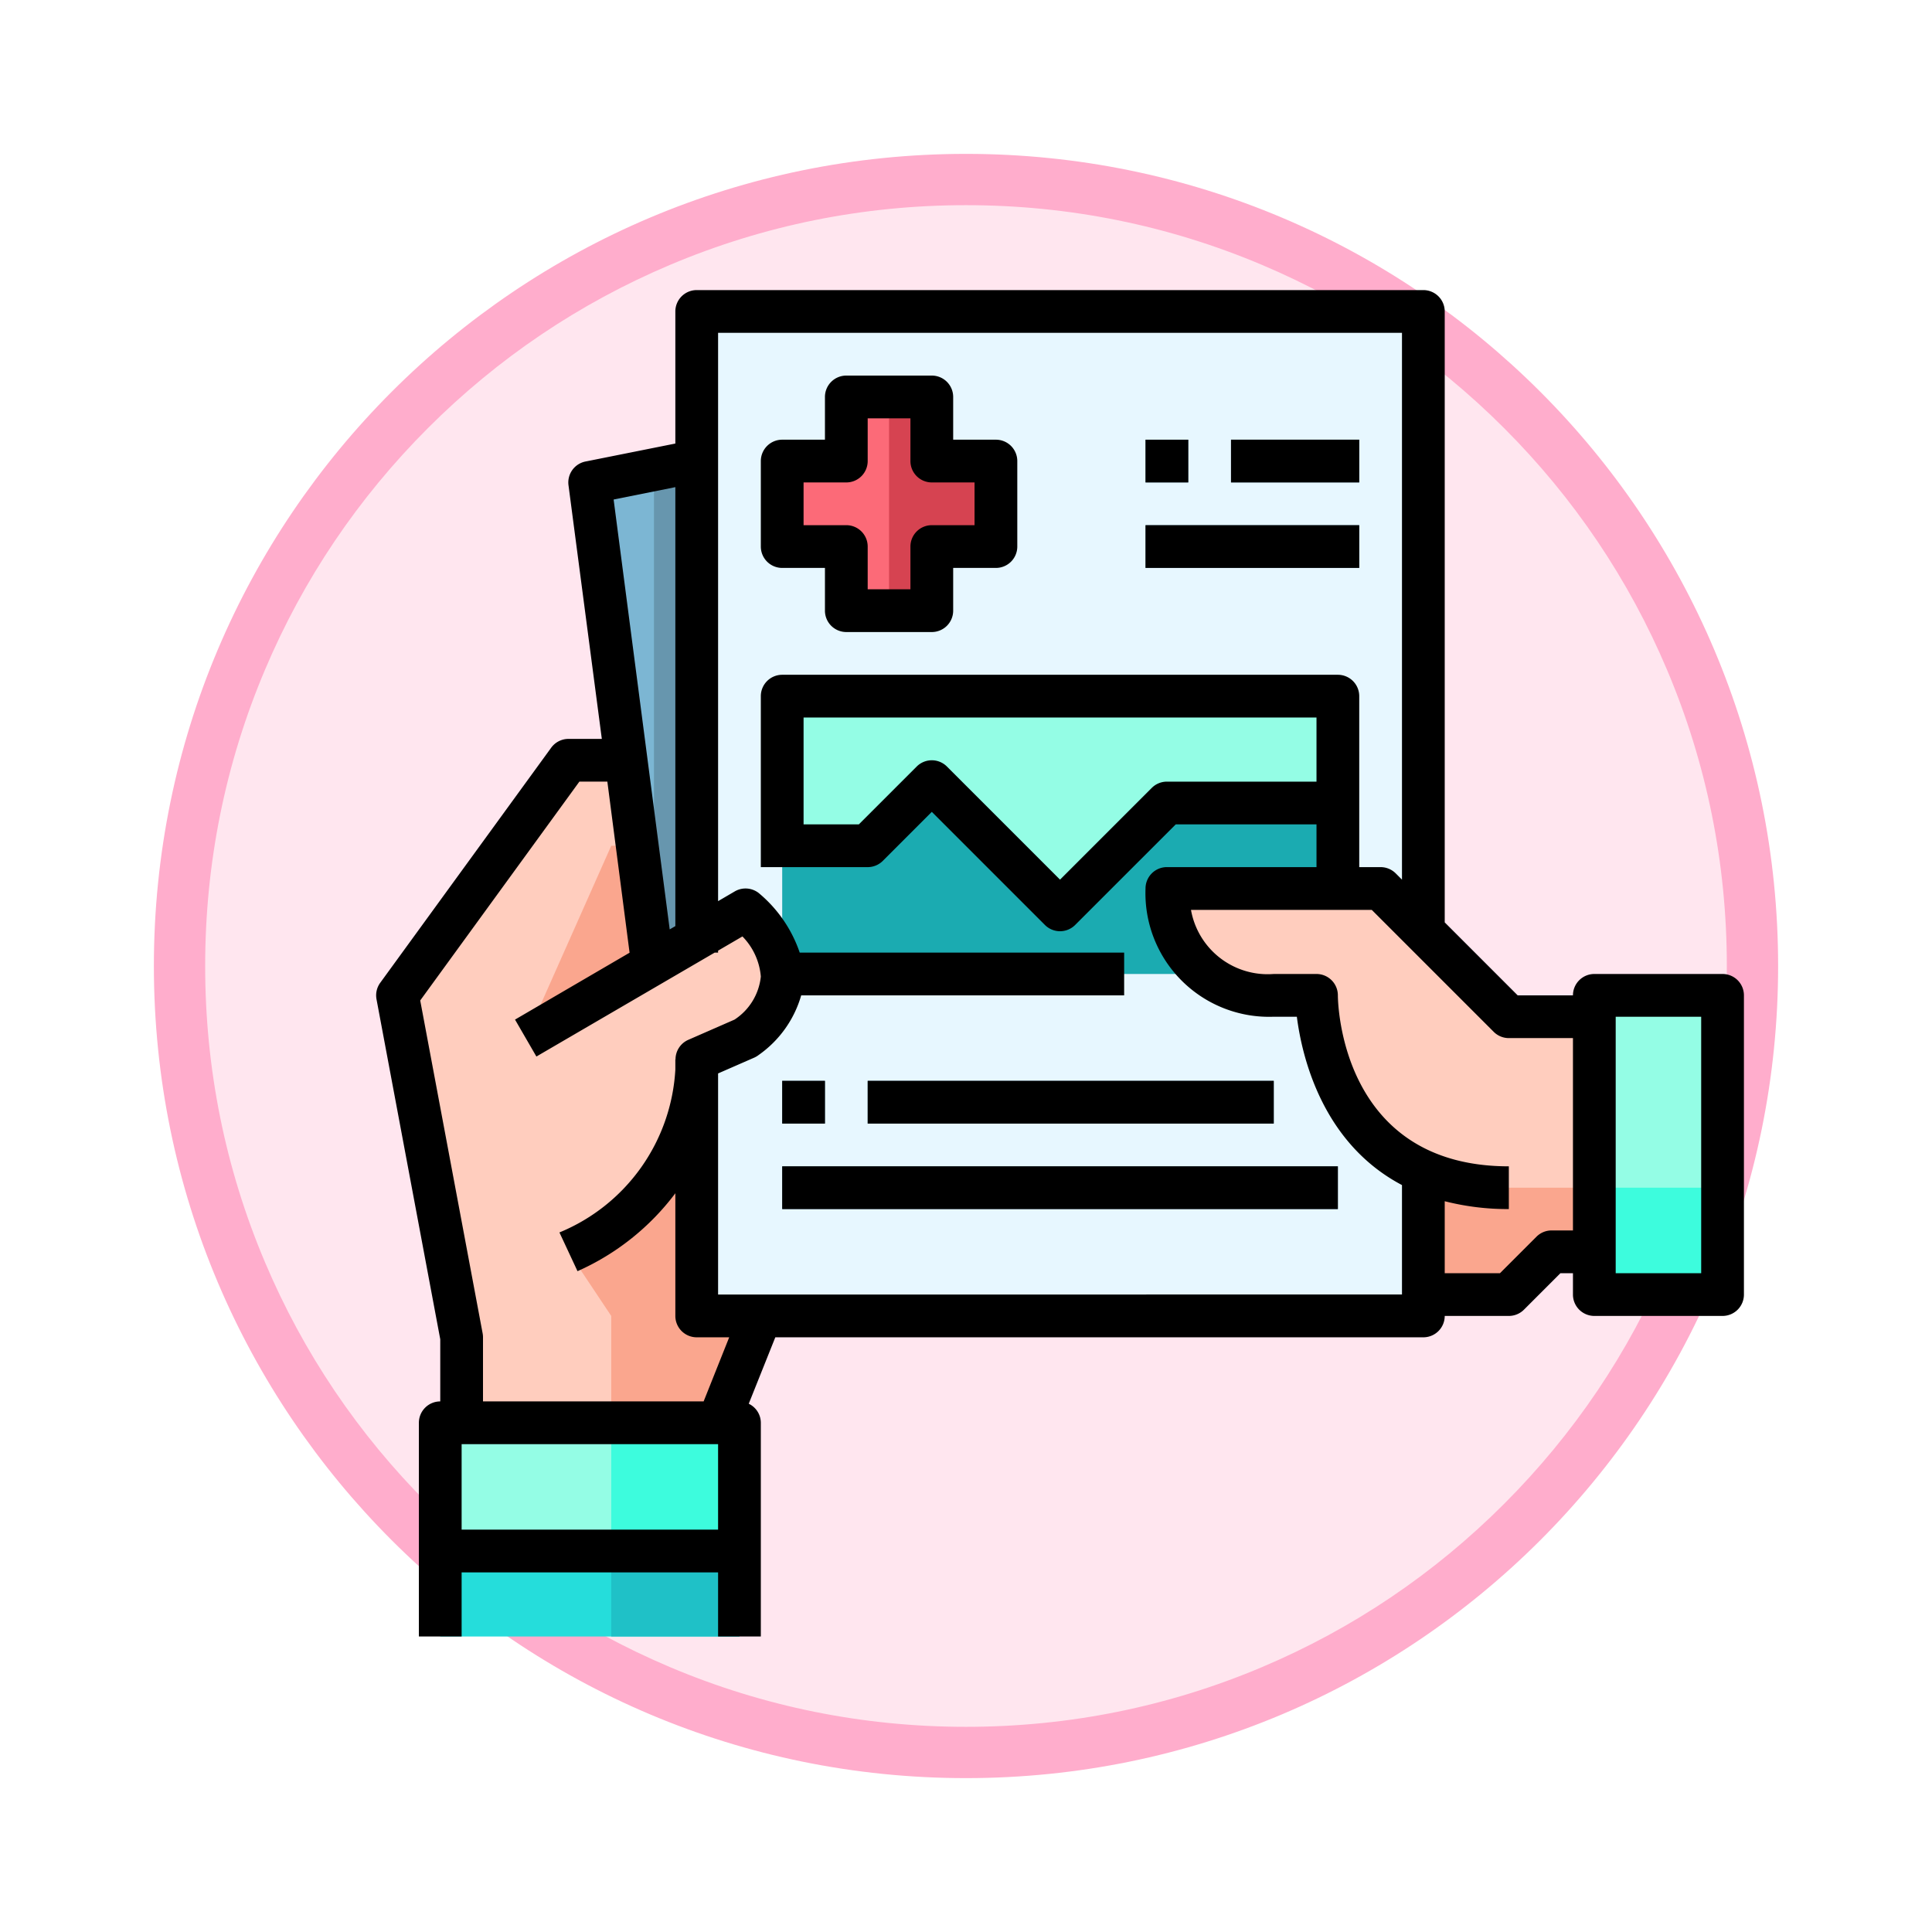 <svg xmlns="http://www.w3.org/2000/svg" xmlns:xlink="http://www.w3.org/1999/xlink" width="113" height="113" viewBox="0 0 113 113">
  <defs>
    <filter id="Path_982547" x="0" y="0" width="113" height="113" filterUnits="userSpaceOnUse">
      <feOffset dy="3" input="SourceAlpha"/>
      <feGaussianBlur stdDeviation="3" result="blur"/>
      <feFlood flood-opacity="0.161"/>
      <feComposite operator="in" in2="blur"/>
      <feComposite in="SourceGraphic"/>
    </filter>
  </defs>
  <g id="Group_1223660" data-name="Group 1223660" transform="translate(-1216 -8013.033)">
    <g id="Group_1222922" data-name="Group 1222922">
      <g id="Group_1219118" data-name="Group 1219118" transform="translate(0 923.189)">
        <g id="Group_1217927" data-name="Group 1217927" transform="translate(-1.234 -2607)">
          <g id="Group_1216308" data-name="Group 1216308" transform="translate(1226.234 9702.844)">
            <g id="Group_1208705" data-name="Group 1208705">
              <g id="Group_1148633" data-name="Group 1148633">
                <g id="Group_1148525" data-name="Group 1148525">
                  <g transform="matrix(1, 0, 0, 1, -9, -6)" filter="url(#Path_982547)">
                    <g id="Path_982547-2" data-name="Path 982547" transform="translate(9 6)" fill="#ffe6ef">
                      <path d="M 47.5 93.5 C 41.289 93.5 35.265 92.284 29.595 89.886 C 24.118 87.569 19.198 84.252 14.973 80.027 C 10.748 75.802 7.431 70.882 5.114 65.405 C 2.716 59.735 1.5 53.711 1.5 47.5 C 1.5 41.289 2.716 35.265 5.114 29.595 C 7.431 24.118 10.748 19.198 14.973 14.973 C 19.198 10.748 24.118 7.431 29.595 5.114 C 35.265 2.716 41.289 1.5 47.5 1.5 C 53.711 1.5 59.735 2.716 65.405 5.114 C 70.882 7.431 75.802 10.748 80.027 14.973 C 84.252 19.198 87.569 24.118 89.886 29.595 C 92.284 35.265 93.5 41.289 93.5 47.5 C 93.5 53.711 92.284 59.735 89.886 65.405 C 87.569 70.882 84.252 75.802 80.027 80.027 C 75.802 84.252 70.882 87.569 65.405 89.886 C 59.735 92.284 53.711 93.5 47.5 93.5 Z" stroke="none"/>
                      <path d="M 47.5 3 C 41.491 3 35.664 4.176 30.18 6.496 C 24.881 8.737 20.122 11.946 16.034 16.034 C 11.946 20.122 8.737 24.881 6.496 30.18 C 4.176 35.664 3 41.491 3 47.5 C 3 53.509 4.176 59.336 6.496 64.82 C 8.737 70.119 11.946 74.878 16.034 78.966 C 20.122 83.054 24.881 86.263 30.18 88.504 C 35.664 90.824 41.491 92 47.5 92 C 53.509 92 59.336 90.824 64.82 88.504 C 70.119 86.263 74.878 83.054 78.966 78.966 C 83.054 74.878 86.263 70.119 88.504 64.82 C 90.824 59.336 92 53.509 92 47.5 C 92 41.491 90.824 35.664 88.504 30.18 C 86.263 24.881 83.054 20.122 78.966 16.034 C 74.878 11.946 70.119 8.737 64.82 6.496 C 59.336 4.176 53.509 3 47.5 3 M 47.5 0 C 73.734 0 95 21.266 95 47.5 C 95 73.734 73.734 95 47.5 95 C 21.266 95 0 73.734 0 47.5 C 0 21.266 21.266 0 47.5 0 Z" stroke="none" fill="#ffadcc"/>
                    </g>
                  </g>
                </g>
              </g>
            </g>
          </g>
        </g>
      </g>
      <g id="_02-Medical_Result" data-name="02-Medical Result" transform="translate(1238 8030)">
        <path id="Path_1174441" data-name="Path 1174441" d="M16.25,8V35.925l-2.575,1.5L12.125,25.5,10,9.25Z" transform="translate(2.5 2)" fill="#7cb6d3"/>
        <path id="Path_1174442" data-name="Path 1174442" d="M13.05,8.5V35.925l-.251.146.176,1.354,2.575-1.5V8Z" transform="translate(3.2 2)" fill="#6796ae"/>
        <path id="Path_1174443" data-name="Path 1174443" d="M31.5,8.75v5H27.75V17.5h-5V13.75H19v-5h3.75V5h5V8.75Z" transform="translate(4.75 1.25)" fill="#fc6a78"/>
        <path id="Path_1174444" data-name="Path 1174444" d="M20,32H44.762a6.116,6.116,0,0,0,3.987,1.25h2.5s0,7.6,6.25,10.3V52H15V37.625c.012-.4,0-.625,0-.625l2.862-1.25A4.465,4.465,0,0,0,19.987,32Z" transform="translate(3.75 8)" fill="#e7f7ff"/>
        <path id="Path_1174445" data-name="Path 1174445" d="M57.5,1V37.25L55,34.75H52.5V23.5H20V39.75h-.012A5.771,5.771,0,0,0,17.862,36L15,37.675V1Zm-25,13.75v-5H28.75V6h-5V9.75H20v5h3.75V18.5h5V14.75Z" transform="translate(3.75 0.25)" fill="#e7f7ff"/>
        <path id="Path_1174446" data-name="Path 1174446" d="M41.5,29.25a7.019,7.019,0,0,0,2.263,5H19v-7.5h5L27.75,23l7.5,7.5,6.25-6.25h10v5Z" transform="translate(4.75 5.75)" fill="#1babb1"/>
        <path id="Path_1174447" data-name="Path 1174447" d="M51.5,19v6.25h-10L35.25,31.5,27.75,24,24,27.75H19V19Z" transform="translate(4.75 4.75)" fill="#94fde5"/>
        <path id="Path_1174448" data-name="Path 1174448" d="M3,59H20.5v5H3Z" transform="translate(0.75 14.75)" fill="#25dddb"/>
        <path id="Path_1174449" data-name="Path 1174449" d="M11,59h7.5v5H11Z" transform="translate(2.75 14.75)" fill="#1fc1c7"/>
        <path id="Path_1174450" data-name="Path 1174450" d="M64.5,33V50.5H57V33Z" transform="translate(14.25 8.25)" fill="#94fde5"/>
        <path id="Path_1174451" data-name="Path 1174451" d="M64.5,42v6.25H57V42Z" transform="translate(14.25 10.5)" fill="#3dfcdd"/>
        <path id="Path_1174452" data-name="Path 1174452" d="M20.5,53v7.5H3V53H20.5Z" transform="translate(0.75 13.25)" fill="#94fde5"/>
        <path id="Path_1174453" data-name="Path 1174453" d="M18.5,53v7.5H11V53h7.5Z" transform="translate(2.75 13.25)" fill="#3dfcdd"/>
        <path id="Path_1174454" data-name="Path 1174454" d="M18.5,40.125V54.5h3.75l-2.5,6.25h-15v-5L1,35.75,11,22h3.375l1.55,11.925,2.575-1.5,2.862-1.675a5.771,5.771,0,0,1,2.125,3.75,4.465,4.465,0,0,1-2.125,3.75L18.5,39.5Z" transform="translate(0.25 5.5)" fill="#ffcdbe"/>
        <path id="Path_1174455" data-name="Path 1174455" d="M52,44.55c-6.25-2.7-6.25-10.3-6.25-10.3h-2.5A6.116,6.116,0,0,1,39.262,33,7.019,7.019,0,0,1,37,28H49.5L52,30.5l5,5h5V49.25H59.5L57,51.75H52Z" transform="translate(9.25 7)" fill="#ffcdbe"/>
        <path id="Path_1174456" data-name="Path 1174456" d="M13.525,26l.9,6.925L7,37.25,12,26Z" transform="translate(1.75 6.5)" fill="#faa68e"/>
        <path id="Path_1174457" data-name="Path 1174457" d="M20.25,50.875l-2.5,6.25H11.5v-6.25L9,47.125A12.17,12.17,0,0,0,16.5,36.5V50.875Z" transform="translate(2.25 9.125)" fill="#faa68e"/>
        <path id="Path_1174458" data-name="Path 1174458" d="M54,42.19h5v3.75H56.5L54,48.44H49v-7.2a12.209,12.209,0,0,0,5,.95Z" transform="translate(12.25 10.31)" fill="#faa68e"/>
        <g id="Group_1222921" data-name="Group 1222921" transform="translate(23.75 8.75)">
          <path id="Path_1174459" data-name="Path 1174459" d="M36,7h2.5V9.5H36Z" transform="translate(-14.75 -7)" fill="#5b849a"/>
          <path id="Path_1174460" data-name="Path 1174460" d="M40,7h7.5V9.5H40Z" transform="translate(-13.75 -7)" fill="#5b849a"/>
          <path id="Path_1174461" data-name="Path 1174461" d="M36,11H48.5v2.5H36Z" transform="translate(-14.75 -6)" fill="#5b849a"/>
          <path id="Path_1174462" data-name="Path 1174462" d="M19,37h2.5v2.5H19Z" transform="translate(-19 0.5)" fill="#5b849a"/>
          <path id="Path_1174463" data-name="Path 1174463" d="M23,37H46.75v2.5H23Z" transform="translate(-18 0.5)" fill="#5b849a"/>
          <path id="Path_1174464" data-name="Path 1174464" d="M19,41H51.5v2.5H19Z" transform="translate(-19 1.5)" fill="#5b849a"/>
        </g>
        <path id="Path_1174465" data-name="Path 1174465" d="M26.5,8.75V5H24V17.5h2.5V13.75h3.75v-5Z" transform="translate(6 1.25)" fill="#d64351"/>
        <path id="Path_1174466" data-name="Path 1174466" d="M78.75,40h-7.5A1.25,1.25,0,0,0,70,41.25H66.767L62.5,36.982V1.25A1.25,1.25,0,0,0,61.25,0H18.75A1.25,1.25,0,0,0,17.5,1.25V8.975l-5.25,1.05a1.25,1.25,0,0,0-1,1.386L13.2,26.25H11.25a1.25,1.25,0,0,0-1.011.515l-10,13.75a1.25,1.25,0,0,0-.217.965L3.75,61.366V65A1.25,1.25,0,0,0,2.5,66.25v12.5H5V75H20v3.75h2.5V66.25a1.241,1.241,0,0,0-.707-1.114l1.554-3.886h37.9A1.25,1.25,0,0,0,62.5,60h3.75a1.25,1.25,0,0,0,.884-.366L69.267,57.5H70v1.25A1.25,1.25,0,0,0,71.25,60h7.5A1.25,1.25,0,0,0,80,58.75V41.25A1.25,1.25,0,0,0,78.75,40ZM17.5,11.525V37.2l-.33.192L13.89,12.25ZM5,67.5H20v5H5ZM19.154,65H6.25V61.25a1.28,1.28,0,0,0-.021-.23L2.578,41.549l9.309-12.8h1.636l1.3,10.007-6.7,3.912,1.25,2.16L19.8,38.75H20v-.115l1.424-.831A3.8,3.8,0,0,1,22.5,40.149a3.426,3.426,0,0,1-1.542,2.521l-2.709,1.185A1.25,1.25,0,0,0,17.51,45H17.5v.59a10.969,10.969,0,0,1-6.779,9.527l1.057,2.265A14.519,14.519,0,0,0,17.5,52.825V60a1.25,1.25,0,0,0,1.25,1.25h1.9ZM20,58.75V45.817l2.109-.922a1.258,1.258,0,0,0,.265-.158,6.417,6.417,0,0,0,2.487-3.487H43.75v-2.5H24.774a7.781,7.781,0,0,0-2.4-3.487,1.25,1.25,0,0,0-1.4-.092L20,35.74V2.5H60V34.482l-.366-.366a1.25,1.25,0,0,0-.884-.366H57.5v-10a1.25,1.25,0,0,0-1.25-1.25H23.75a1.25,1.25,0,0,0-1.25,1.25v10h6.25a1.25,1.25,0,0,0,.884-.366L32.5,30.517l6.616,6.616a1.25,1.25,0,0,0,1.768,0l5.884-5.884H55v2.5H46.25A1.25,1.25,0,0,0,45,35a7.231,7.231,0,0,0,7.5,7.5h1.351c.3,2.347,1.489,7.391,6.149,9.846v6.4Zm35-30H46.25a1.25,1.25,0,0,0-.884.366L40,34.482l-6.616-6.616a1.25,1.25,0,0,0-1.767,0L28.232,31.25H25V25H55ZM68.75,55a1.25,1.25,0,0,0-.884.366L65.732,57.5H62.5V53.291a14.927,14.927,0,0,0,3.75.459v-2.5c-9.839,0-10-9.595-10-10A1.25,1.25,0,0,0,55,40H52.5a4.555,4.555,0,0,1-4.841-3.75H58.232l7.134,7.134a1.25,1.25,0,0,0,.884.366H70V55Zm8.75,2.5h-5v-15h5Z"/>
        <path id="Path_1174467" data-name="Path 1174467" d="M19.25,15.25h2.5v2.5A1.25,1.25,0,0,0,23,19h5a1.25,1.25,0,0,0,1.25-1.25v-2.5h2.5A1.25,1.25,0,0,0,33,14V9a1.25,1.25,0,0,0-1.25-1.25h-2.5V5.25A1.25,1.25,0,0,0,28,4H23a1.25,1.25,0,0,0-1.25,1.25v2.5h-2.5A1.25,1.25,0,0,0,18,9v5A1.25,1.25,0,0,0,19.25,15.25Zm1.25-5H23A1.25,1.25,0,0,0,24.25,9V6.5h2.5V9A1.25,1.25,0,0,0,28,10.25h2.5v2.5H28A1.25,1.25,0,0,0,26.75,14v2.5h-2.5V14A1.25,1.25,0,0,0,23,12.75H20.5Z" transform="translate(4.5 1)"/>
        <path id="Path_1174468" data-name="Path 1174468" d="M36,7h2.5V9.5H36Z" transform="translate(9 1.75)"/>
        <path id="Path_1174469" data-name="Path 1174469" d="M40,7h7.5V9.5H40Z" transform="translate(10 1.75)"/>
        <path id="Path_1174470" data-name="Path 1174470" d="M36,11H48.5v2.5H36Z" transform="translate(9 2.75)"/>
        <path id="Path_1174471" data-name="Path 1174471" d="M19,37h2.5v2.5H19Z" transform="translate(4.75 9.25)"/>
        <path id="Path_1174472" data-name="Path 1174472" d="M23,37H46.75v2.5H23Z" transform="translate(5.75 9.25)"/>
        <path id="Path_1174473" data-name="Path 1174473" d="M19,41H51.5v2.5H19Z" transform="translate(4.75 10.25)"/>
      </g>
    </g>
  </g>
</svg>
